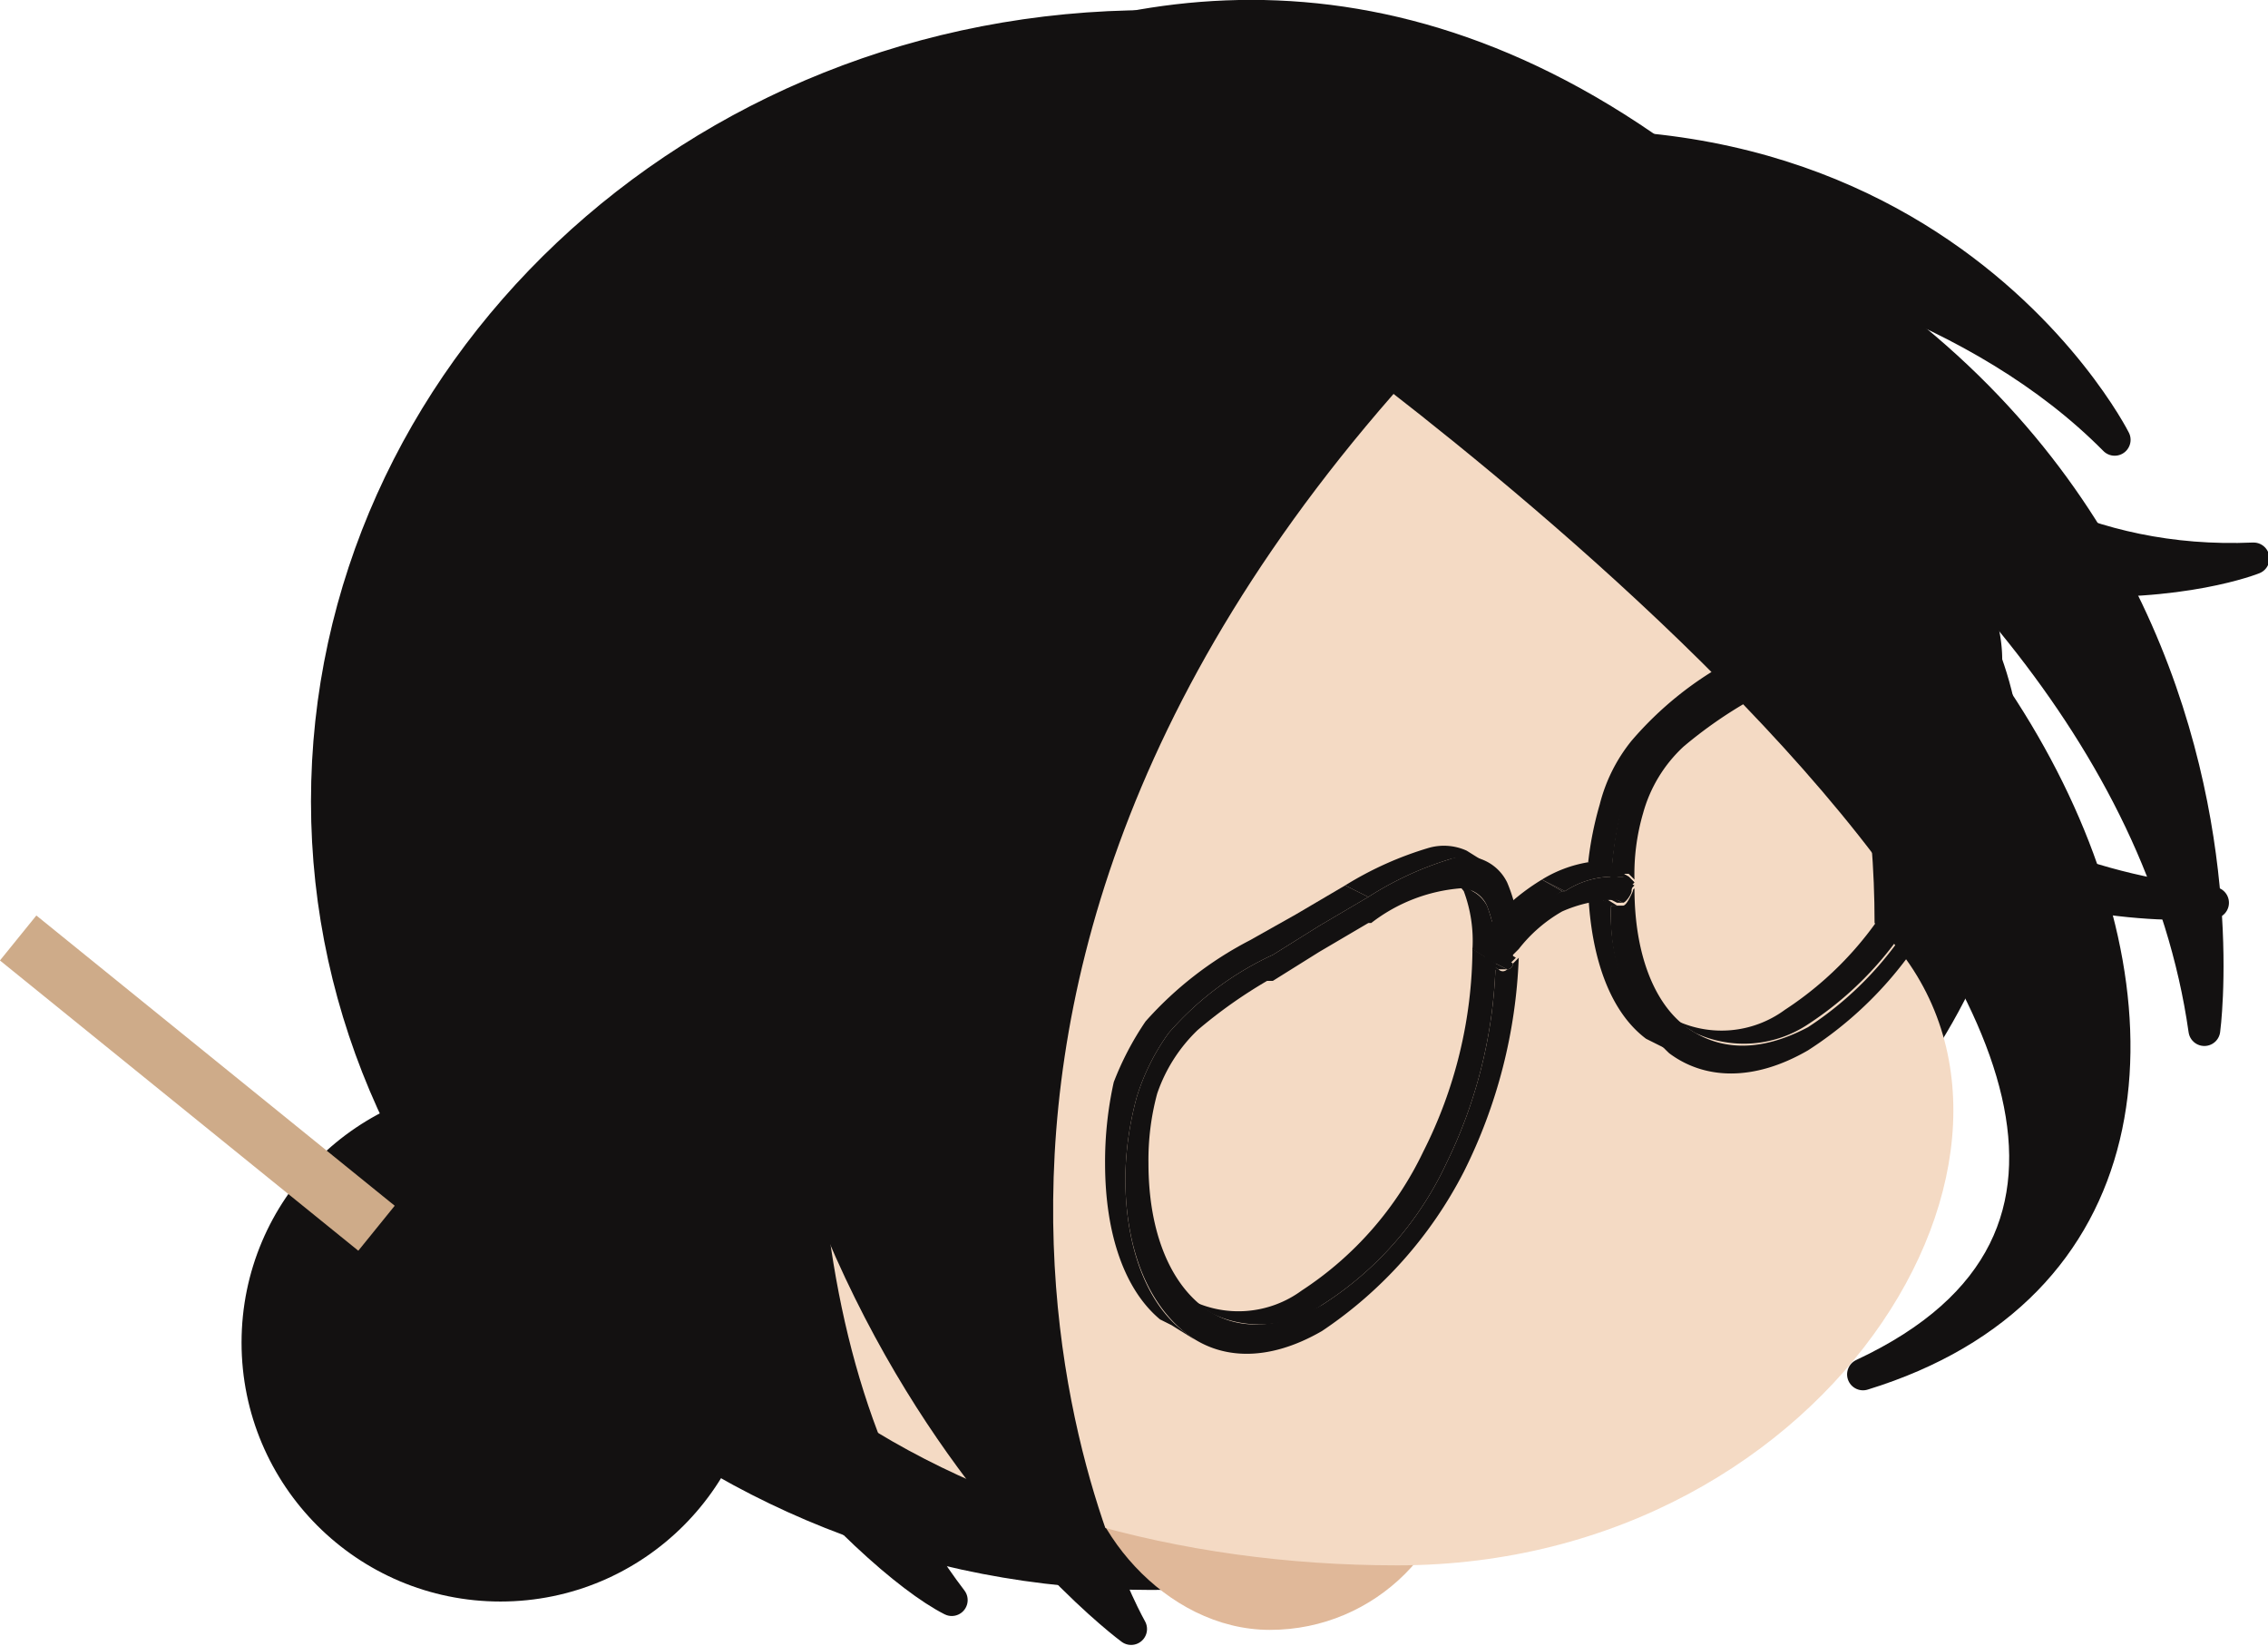 <svg xmlns="http://www.w3.org/2000/svg" viewBox="0 0 78.4 56.9"><defs><style>.cls-1,.cls-6{fill:#131111;}.cls-1{stroke:#131111;stroke-linecap:round;stroke-linejoin:round;stroke-width:1.1px;}.cls-2{fill:#e0b899;}.cls-3{fill:#f4dac4;}.cls-4{fill:#ceab89;}.cls-5{isolation:isolate;}</style></defs><g id="Layer_2" data-name="Layer 2"><g id="Layer_4" data-name="Layer 4"><path class="cls-1" d="M52.3,10.5S70.5,21,65,38C65,38,80.8,20.1,52.3,10.5Z"/><path class="cls-1" d="M50.1,4.8s8.1,24.7,26.4,26.4C76.5,31.2,56.3,33.5,50.1,4.8Z"/><path class="cls-1" d="M66.1,28.9c0,14.7-10.6,25.5-26.3,25.5s-28.5-12-28.5-26.7S24,.9,39.8.9,66.1,14.1,66.1,28.9Z"/><path class="cls-1" d="M44.2,6.7s19.7-.8,28.9,8.5C73.1,15.2,65.5.1,44.2,6.7Z"/><rect class="cls-2" x="37.3" y="39" width="13.2" height="17.33" rx="6.6"/><path class="cls-3" d="M64.8,31.9c7.5,7.2-1.3,22.2-16.5,22.2S19.6,45.9,19.6,30.8,24.5,2.6,39.7,2.6h.6C55.1,3,64.8,17,64.8,31.9Z"/><circle class="cls-1" cx="17.3" cy="46.4" r="8.4"/><path class="cls-1" d="M44.8,10.4S84.3,38.2,64.4,47.5C83.6,41.6,68.3,10.8,44.8,10.4Z"/><path class="cls-1" d="M43.6,3S73.3,15.2,76.2,35.6C76.2,35.6,80,7.8,43.6,3Z"/><rect class="cls-4" x="5.8" y="29.4" width="2" height="15.94" transform="translate(-26.5 19.2) rotate(-51)"/><g class="cls-5"><path class="cls-6" d="M67.3,21.2a.7.7,0,0,0-.4-.5l.8.4.4.5a3.6,3.6,0,0,1,.3,2,14.5,14.5,0,0,1-1.7,7,11.8,11.8,0,0,1-4.2,4.8,4,4,0,0,1-3.9.3l-.8-.5a3.7,3.7,0,0,0,3.9-.3,11.8,11.8,0,0,0,4.2-4.8,15.4,15.4,0,0,0,1.8-6.9A4.3,4.3,0,0,0,67.3,21.2Z"/><path class="cls-6" d="M55.6,30.4a.3.3,0,0,0,.1-.2l.8.4c-.1.1-.1.1-.1.2s-.2.4-.3.4l-.8-.4C55.4,30.7,55.6,30.6,55.6,30.4Z"/><path class="cls-6" d="M55.1,30.8h.2l.8.4h-.2Z"/><path class="cls-6" d="M55.7,30.1a.3.3,0,0,0-.1-.2l.7.4.2.2Z"/><path class="cls-6" d="M54.9,30.8h.2l.8.5h-.2Z"/><path class="cls-6" d="M56.9,35.9c-1.2-.9-1.9-2.7-2-5.1l.3.2.4.2h.1a6.4,6.4,0,0,0,2,5.1.5.5,0,0,0,.4.2l-.8-.4Z"/><path class="cls-6" d="M55.6,29.9l.7.4h-.6a3,3,0,0,0-1.6.5l-.8-.4a4.4,4.4,0,0,1,1.6-.6h.7Z"/><path class="cls-6" d="M67.5,19.7l.7.5a1.4,1.4,0,0,0-1.3-.1A11.9,11.9,0,0,0,64,21.4l-1.6.9-1.7,1a9.7,9.7,0,0,0-3.5,2.8A7.2,7.2,0,0,0,56,28.2a13.3,13.3,0,0,0-.3,2.1l-.8-.5a11.8,11.8,0,0,1,.4-2,5.7,5.7,0,0,1,1.1-2.2,12,12,0,0,1,3.5-2.8l1.7-.9,1.7-1a11.4,11.4,0,0,1,2.8-1.3A2.2,2.2,0,0,1,67.5,19.7Z"/><path class="cls-6" d="M68.8,20.8a5.2,5.2,0,0,1,.4,2.4,17.4,17.4,0,0,1-1.9,7.6,13.1,13.1,0,0,1-4.8,5.5c-1.9,1.1-3.6,1-4.8.1a6.4,6.4,0,0,1-2-5.1h.4c.1,0,.2-.2.3-.4s0-.1.1-.2c0,2.3.7,4,1.8,4.8s2.5.9,4.2,0a11.8,11.8,0,0,0,4.2-4.8,14.5,14.5,0,0,0,1.7-7,3.6,3.6,0,0,0-.3-2,.9.9,0,0,0-.8-.6,5.8,5.8,0,0,0-3.1,1.2H64l-1.6.9-1.7,1h-.2a15.2,15.2,0,0,0-2.3,1.6,4.9,4.9,0,0,0-1.4,2.3,7.5,7.5,0,0,0-.3,2.3l-.2-.2h-.6a13.3,13.3,0,0,1,.3-2.1,7.2,7.2,0,0,1,1.2-2.1,9.7,9.7,0,0,1,3.5-2.8l1.7-1,1.6-.9a11.9,11.9,0,0,1,2.9-1.3A1.6,1.6,0,0,1,68.8,20.8Z"/><path class="cls-6" d="M54,30.8l-.7-.4h0l.8.4Z"/><path class="cls-6" d="M51.6,32.8v-.2l.8.5-.2.2Z"/><path class="cls-6" d="M51.3,33.1l.3-.3.7.5a.2.2,0,0,1-.2.2Z"/><path class="cls-6" d="M51.1,33.1h.2l.8.4h-.3Z"/><path class="cls-6" d="M51.8,33.6l-.7-.5H51l.8.4Z"/><path class="cls-6" d="M51.8,33.5l-.8-.4c0-.1-.1-.2-.1-.3l.8.5C51.7,33.4,51.7,33.5,51.8,33.5Z"/><path class="cls-6" d="M51.9,32.9l-.8-.5.6-.7a7.5,7.5,0,0,1,1.6-1.3l.7.4a6.7,6.7,0,0,0-1.5,1.3A2.1,2.1,0,0,0,51.9,32.9Z"/><path class="cls-6" d="M54.1,30.8a3,3,0,0,1,1.6-.5h.6l.2.2h0c-.1.1-.1.1-.1.2s-.2.4-.3.4h-.4a4.7,4.7,0,0,0-1.7.4h0a5.1,5.1,0,0,0-1.5,1.3l-.2.2a.2.2,0,0,1-.2.2.2.2,0,0,1-.3,0c-.1,0-.1-.1-.1-.2a.8.8,0,0,1,.2-.4,2.1,2.1,0,0,1,.6-.8A6.7,6.7,0,0,1,54,30.8Z"/><path class="cls-6" d="M51.7,33.3l-.8-.5.2-.4.8.5A.8.8,0,0,0,51.7,33.3Z"/><path class="cls-6" d="M50.2,30.3l.7.5a1.2,1.2,0,0,1,.5.5,4.6,4.6,0,0,1,.3,2l-.8-.5a4.9,4.9,0,0,0-.3-2Z"/><path class="cls-6" d="M41.9,45.4l-.8-.5a3.7,3.7,0,0,0,3.9-.3,11.8,11.8,0,0,0,4.2-4.8,15.7,15.7,0,0,0,1.7-7l.8.5A16.7,16.7,0,0,1,50,40.2a11.6,11.6,0,0,1-4.3,4.9A3.8,3.8,0,0,1,41.9,45.4Z"/><path class="cls-6" d="M49.4,29.3a1.9,1.9,0,0,1,1.3.1l.8.5a1.7,1.7,0,0,0-1.4-.2A11.4,11.4,0,0,0,47.3,31l-.8-.4A11.9,11.9,0,0,1,49.4,29.3Z"/><path class="cls-6" d="M44.8,31.6l1.7-1,.8.4-1.7,1L44,33a10.7,10.7,0,0,0-3.6,2.7,7.6,7.6,0,0,0-1.1,2.2,11.1,11.1,0,0,0-.4,2.8c0,2.5.8,4.4,2,5.3l.4.3-.8-.5-.4-.2c-1.2-1-1.9-2.9-1.9-5.4a12.7,12.7,0,0,1,.3-2.8,10.3,10.3,0,0,1,1.1-2.1,12.5,12.5,0,0,1,3.6-2.8Z"/><path class="cls-6" d="M47.3,31a11.4,11.4,0,0,1,2.8-1.3,1.6,1.6,0,0,1,2,.8,5.3,5.3,0,0,1,.4,1.6,2.1,2.1,0,0,0-.6.8.8.8,0,0,0-.2.4,4.6,4.6,0,0,0-.3-2,1,1,0,0,0-.9-.6,5.8,5.8,0,0,0-3.1,1.2h-.1l-1.7,1-1.6,1h-.2a16.6,16.6,0,0,0-2.4,1.7A5.5,5.5,0,0,0,40,37.8a8.8,8.8,0,0,0-.3,2.4c0,2.3.7,4,1.8,4.9s2.6.9,4.2,0A11.6,11.6,0,0,0,50,40.2a16.7,16.7,0,0,0,1.7-6.9c0,.1,0,.2.1.2a.2.2,0,0,0,.3,0,.2.2,0,0,0,.2-.2l.2-.2a18,18,0,0,1-1.9,7.4A14.7,14.7,0,0,1,45.7,46c-1.9,1.1-3.6,1-4.8,0s-2-2.8-2-5.3a11.1,11.1,0,0,1,.4-2.8,7.6,7.6,0,0,1,1.1-2.2A10.7,10.7,0,0,1,44,33l1.6-1Z"/></g><path class="cls-1" d="M20.7,12.4s19.2-24,40.6-3.7c0,0,5,11.1,16.6,10.6,0,0-9.9,4-24.5-6.1s-19,7.5-19,7.5Z"/><path class="cls-1" d="M48.7,12.2c-21.4,23.4-9.6,44.1-9.6,44.1S21.9,43.7,26.5,16.2C29.2-.1,48.7,12.2,48.7,12.2Z"/><path class="cls-1" d="M34.8,2.7s-14.6,36-1.9,52.6C27,52.3,1.8,23.5,34.8,2.7Z"/></g></g></svg>